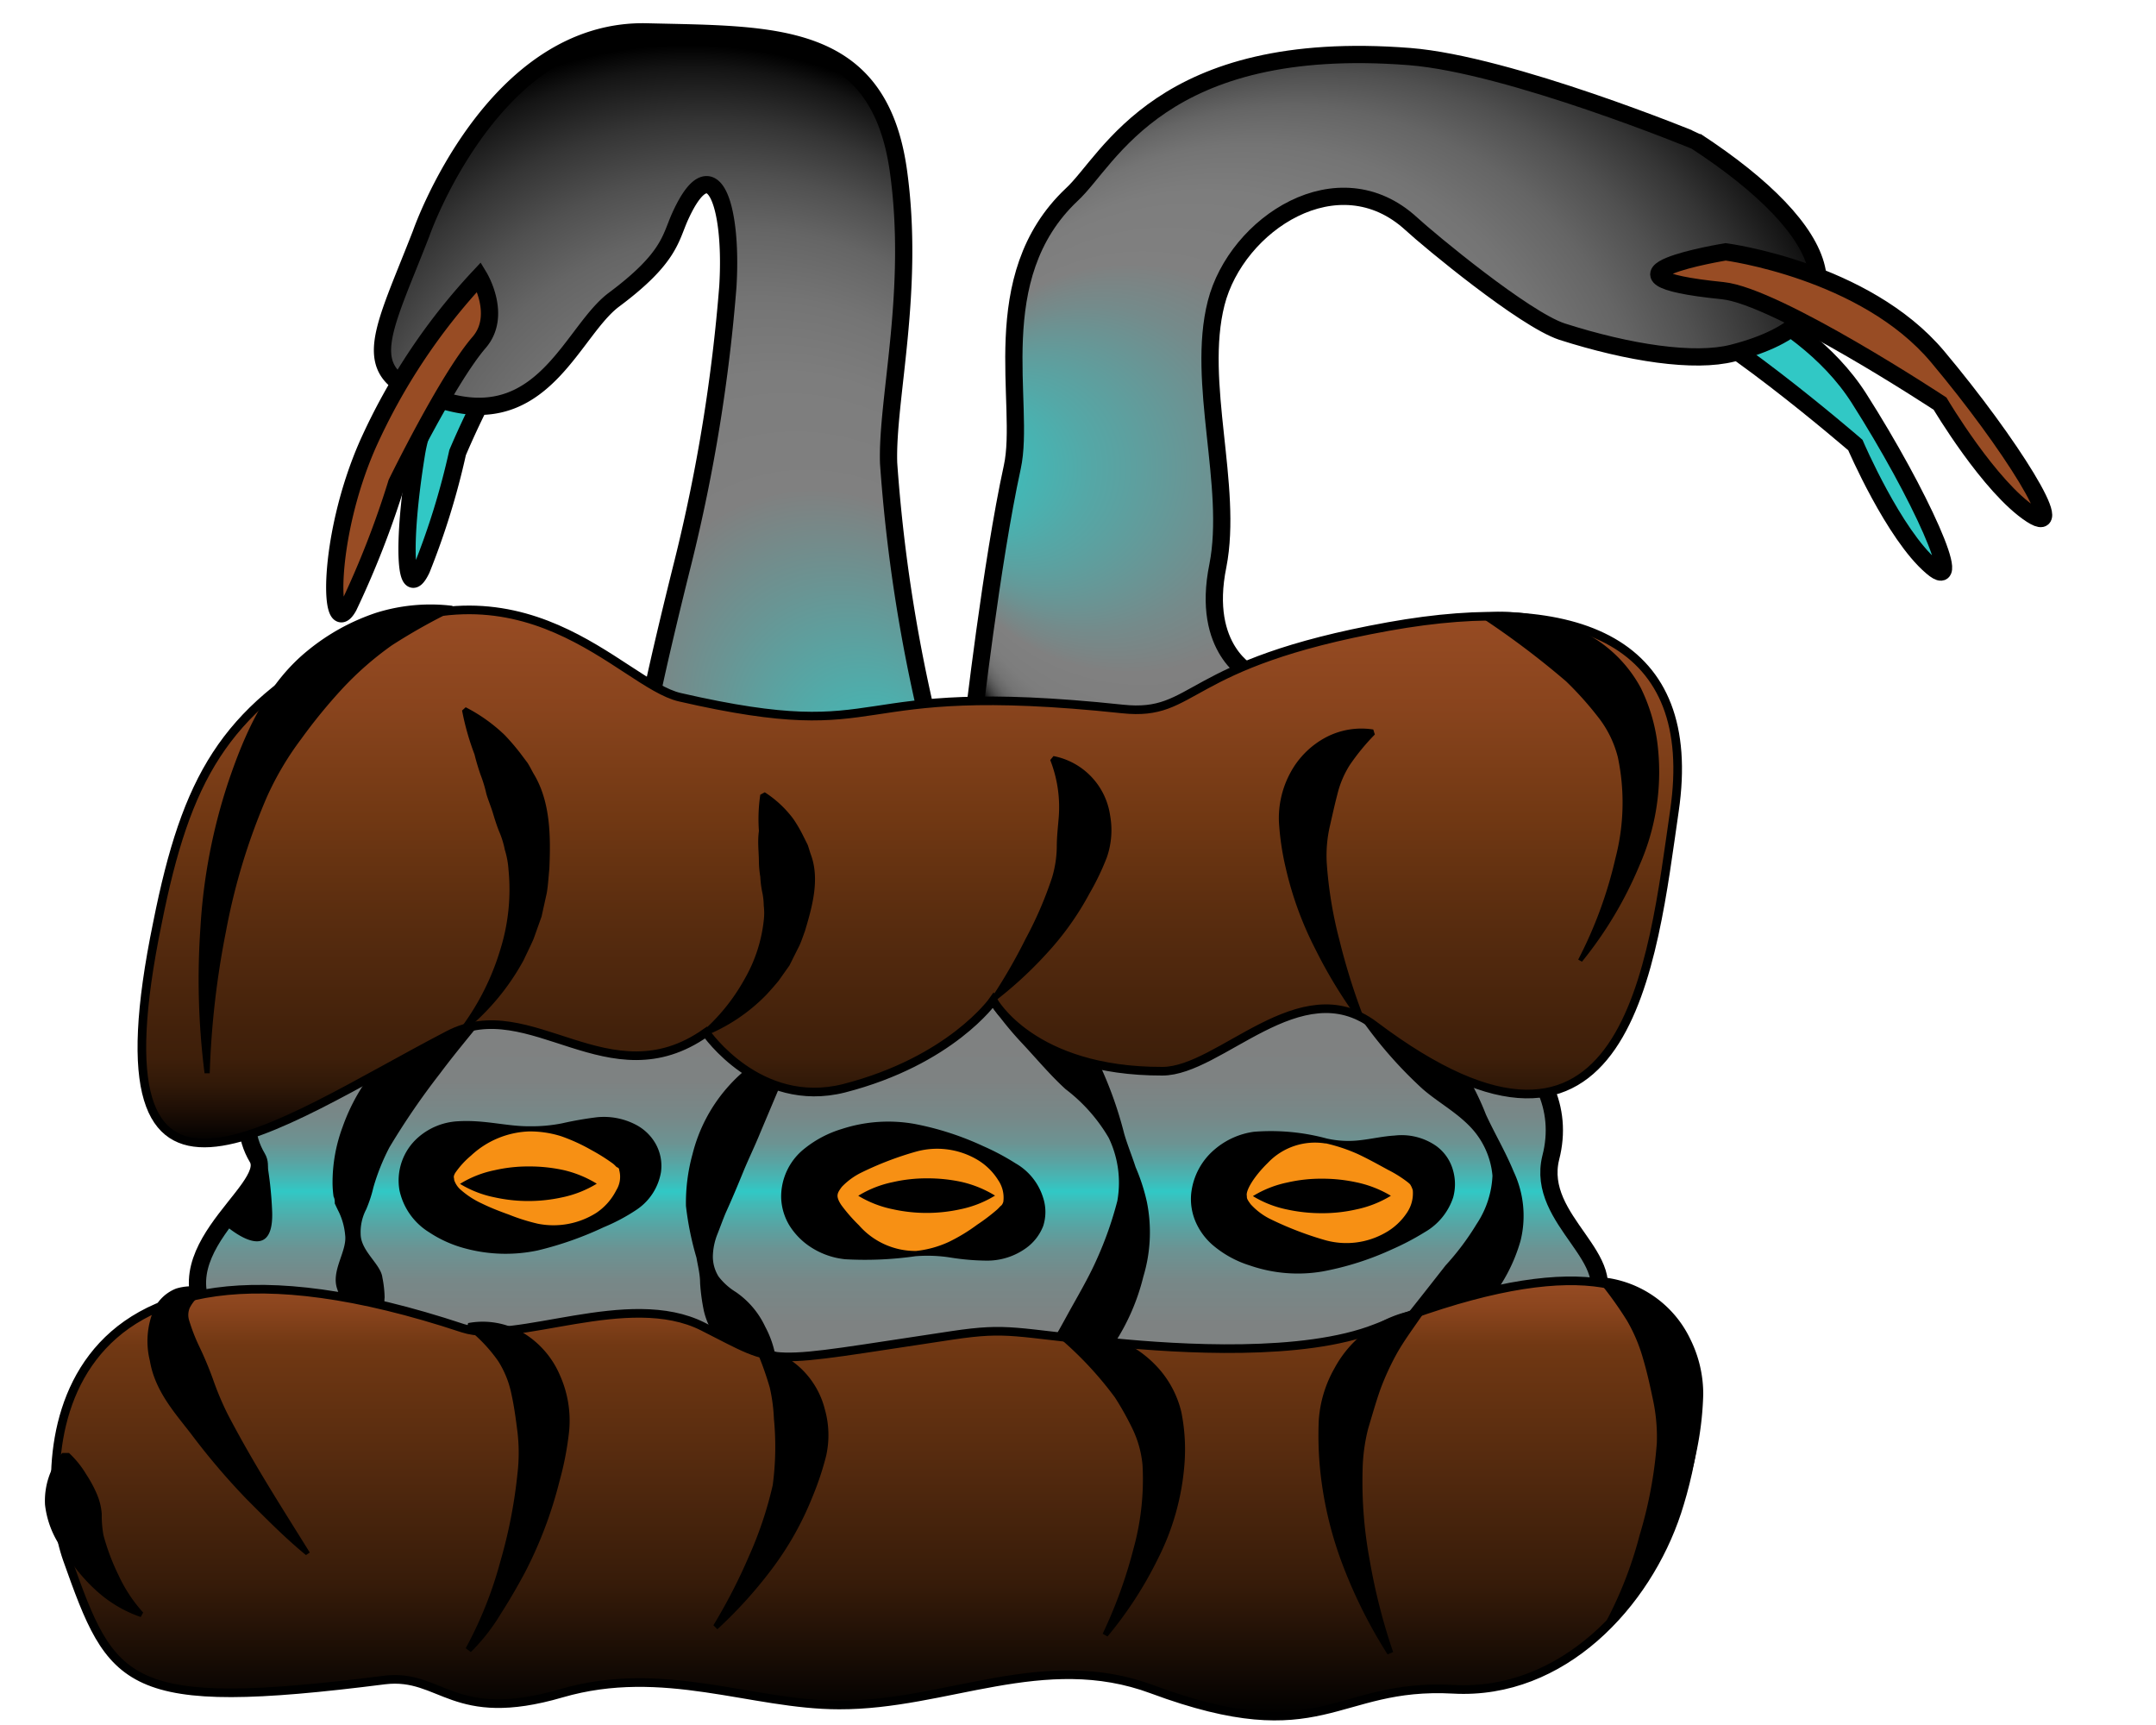 <svg xmlns="http://www.w3.org/2000/svg" xmlns:xlink="http://www.w3.org/1999/xlink" viewBox="0 0 125 100"><defs><style>.cls-1{fill:#31c8c5;}.cls-1,.cls-2,.cls-3,.cls-4,.cls-6,.cls-7,.cls-8{stroke:#000;stroke-miterlimit:10;}.cls-2{fill:url(#Безымянный_градиент_221);}.cls-3{fill:#984c24;}.cls-4{fill:url(#Безымянный_градиент_126);}.cls-5{fill:#f79014;}.cls-6{fill:url(#Безымянный_градиент_225);}.cls-7,.cls-8{stroke-width:0.5px;}.cls-7{fill:url(#Безымянный_градиент_10);}.cls-8{fill:url(#Безымянный_градиент_60);}</style><radialGradient id="Безымянный_градиент_221" cx="39.86" cy="27.43" fx="52.331" fy="46.964" r="24.82" gradientUnits="userSpaceOnUse"><stop offset="0" stop-color="#31c8c5"/><stop offset="0.29" stop-color="#699594"/><stop offset="0.42" stop-color="gray"/><stop offset="0.57" stop-color="#7d7d7d"/><stop offset="0.67" stop-color="#747474"/><stop offset="0.76" stop-color="#656565"/><stop offset="0.83" stop-color="#505050"/><stop offset="0.9" stop-color="#353535"/><stop offset="0.97" stop-color="#141414"/><stop offset="1"/></radialGradient><linearGradient id="Безымянный_градиент_126" x1="52.08" y1="82.67" x2="52.08" y2="57.01" gradientUnits="userSpaceOnUse"><stop offset="0" stop-color="gray"/><stop offset="0.23" stop-color="#7e8282"/><stop offset="0.33" stop-color="#788"/><stop offset="0.4" stop-color="#6b9393"/><stop offset="0.45" stop-color="#59a3a2"/><stop offset="0.5" stop-color="#43b8b5"/><stop offset="0.53" stop-color="#31c8c5"/><stop offset="0.56" stop-color="#45b6b4"/><stop offset="0.6" stop-color="#5ba2a1"/><stop offset="0.64" stop-color="#6c9392"/><stop offset="0.7" stop-color="#788"/><stop offset="0.78" stop-color="#7e8282"/><stop offset="1" stop-color="gray"/></linearGradient><radialGradient id="Безымянный_градиент_225" cx="81.27" cy="27.14" fx="53.731" r="27.62" gradientUnits="userSpaceOnUse"><stop offset="0.02" stop-color="#31c8c5"/><stop offset="0.17" stop-color="#54a8a7"/><stop offset="0.34" stop-color="#748b8b"/><stop offset="0.43" stop-color="gray"/><stop offset="0.58" stop-color="#7d7d7d"/><stop offset="0.68" stop-color="#747474"/><stop offset="0.76" stop-color="#656565"/><stop offset="0.83" stop-color="#505050"/><stop offset="0.9" stop-color="#353535"/><stop offset="0.97" stop-color="#141414"/><stop offset="1"/></radialGradient><linearGradient id="Безымянный_градиент_10" x1="52.75" y1="66.26" x2="52.75" y2="35.36" gradientUnits="userSpaceOnUse"><stop offset="0"/><stop offset="0.06" stop-color="#1d0e05"/><stop offset="0.11" stop-color="#311908"/><stop offset="0.16" stop-color="#3e1f0a"/><stop offset="0.21" stop-color="#42210b"/><stop offset="0.43" stop-color="#5a2d0f"/><stop offset="0.61" stop-color="#713813"/><stop offset="0.82" stop-color="#89441d"/><stop offset="1" stop-color="#984c24"/></linearGradient><linearGradient id="Безымянный_градиент_60" x1="50.76" y1="99.48" x2="50.76" y2="74.22" gradientUnits="userSpaceOnUse"><stop offset="0"/><stop offset="0.12" stop-color="#160b04"/><stop offset="0.3" stop-color="#361b09"/><stop offset="0.41" stop-color="#42210b"/><stop offset="0.5" stop-color="#4c260d"/><stop offset="0.85" stop-color="#713813"/><stop offset="0.93" stop-color="#89441d"/><stop offset="1" stop-color="#984c24"/></linearGradient></defs><title>атака 2</title><g id="Слой_4" data-name="Слой 4"><path class="cls-1" d="M30.14,17s-5.15,4.07-6,9.33S23.48,35,24.44,33a43.2,43.2,0,0,0,2.09-6.76s2.6-6.25,4.66-7.77C36.68,14.41,30.14,17,30.14,17Z"/><path class="cls-2" d="M26.25,23.37c5.38,1.26,7-4.25,9.35-6,3.26-2.43,3.26-3.57,3.84-4.84,1.85-4.07,3.05-.72,2.76,4.08a98.31,98.31,0,0,1-2.59,15.93c-1.41,5.63-1.9,8.12-1.9,8.12,0,5.5,16.11,3.94,16.11,1.19a92.39,92.39,0,0,1-2.3-15c-.12-3.72,1.55-10,.56-17-1.16-8.11-7.24-7.82-14.5-8-9-.28-13.16,11.67-13.16,11.68C21.87,20.08,20.38,22,26.25,23.37Z"/><path class="cls-3" d="M27.78,16.05a35.55,35.55,0,0,0-6.46,9.72c-2.4,5.46-2.26,11.47-1.11,9.39A53.16,53.16,0,0,0,23,28s2.93-6,4.77-8.14C29.14,18.29,27.78,16.05,27.78,16.05Z"/></g><g id="Слой_9" data-name="Слой 9"><path class="cls-4" d="M77.41,82.67H28c-5.62,0-11.14-1.52-15-5.19-4.76-4.55,3.06-8.43,1.92-10.36C12,62.19,20.86,57,28,57H77.41c7.12,0,14,4.32,12.5,10.11C89,70.8,94.23,73,92.3,75.79,89.17,80.29,83.19,82.67,77.41,82.67Z"/><path d="M22.48,76.76a1.27,1.27,0,0,1-1.12.07,2.77,2.77,0,0,1-.87-.56,3.71,3.71,0,0,1-.93-1.52c-.4-1.08.58-2.21.45-3.16a3.87,3.87,0,0,0-.43-1.46l-.17-.36c0-.13,0-.27-.07-.4a5.76,5.76,0,0,1-.06-.82,9.21,9.21,0,0,1,.58-3.21,11.31,11.31,0,0,1,3.63-5.1,13.07,13.07,0,0,1,5.42-2.73l.15.26c-1.23,1.59-2.46,3-3.54,4.45a42.58,42.58,0,0,0-2.94,4.29,12.35,12.35,0,0,0-.93,2.32,7.59,7.59,0,0,1-.42,1.28,2.83,2.83,0,0,0-.32,1.42c0,1,1.17,1.75,1.26,2.53a6.54,6.54,0,0,1,.13,1.15,2.77,2.77,0,0,0,.16,1.25Z"/><path d="M78.27,57.52A10.2,10.2,0,0,1,81.65,59a11.85,11.85,0,0,1,2.75,2.34,15.34,15.34,0,0,1,1.75,3.27c.51,1.11,1.12,2.12,1.61,3.31a6,6,0,0,1,.4,4,9.66,9.66,0,0,1-1.84,3.51,11.47,11.47,0,0,1-6.42,3.62l-.17-.24a26.21,26.21,0,0,1,2.08-2.91c.71-.89,1.38-1.75,2-2.54a15.18,15.18,0,0,0,1.8-2.4,5.49,5.49,0,0,0,.92-2.8,4.69,4.69,0,0,0-1.39-2.94c-.81-.81-1.85-1.38-2.68-2.11a24.76,24.76,0,0,1-4.4-5.35Z"/><path d="M44.74,80.08a8.73,8.73,0,0,1-2.4-1.64A4.5,4.5,0,0,1,40.81,76a11.45,11.45,0,0,1-.22-1.62c0-.51-.13-1-.21-1.47a17.67,17.67,0,0,1-.61-3,10.6,10.6,0,0,1,.38-3A9.27,9.27,0,0,1,46,60.43l.19.23-2.11,5c-.32.79-.69,1.54-1,2.3s-.64,1.55-1,2.34c-.17.4-.31.8-.48,1.23a3.66,3.66,0,0,0-.27,1.32A2.19,2.19,0,0,0,41.66,74a3.7,3.7,0,0,0,1,.9,5,5,0,0,1,1.7,2,5.8,5.8,0,0,1,.69,3Z"/><path d="M57.1,57a19.72,19.72,0,0,1,3.66,1.73,9,9,0,0,1,3,3,22.71,22.71,0,0,1,1.42,4c.19.65.45,1.28.66,1.93a11.18,11.18,0,0,1,.65,2A8.88,8.88,0,0,1,66.29,74a12.54,12.54,0,0,1-4.58,7,8.82,8.82,0,0,1-1.88,1.12,4.45,4.45,0,0,1-1.11.32,1.47,1.47,0,0,1-1.21-.26l.14-.27c.53-.07.9-.59,1.29-1s.73-1,1.06-1.5c.67-1,1.29-2.1,1.87-3.16S63.1,74.11,63.59,73a20.84,20.84,0,0,0,1.19-3.38,6,6,0,0,0-.5-3.66,9.67,9.67,0,0,0-2.5-2.82c-.9-.82-1.66-1.74-2.53-2.67A19.31,19.31,0,0,1,58,59a6.56,6.56,0,0,1-1.1-1.83Z"/><path class="cls-5" d="M30.67,65.44c2.6,0,6.42.18,6.46,2.35s-3.52,4-6.12,3.93-6.25-1.16-6.29-3.34S28.07,65.4,30.67,65.44Z"/><path d="M30.67,65.29a9,9,0,0,0,1.92-.17,20.62,20.62,0,0,1,2-.35,4,4,0,0,1,2.31.45,2.8,2.8,0,0,1,1.12,1.1,2.62,2.62,0,0,1,.3,1.64,3.28,3.28,0,0,1-1.43,2.18,10.84,10.84,0,0,1-1.88,1,19.77,19.77,0,0,1-3.84,1.35A9,9,0,0,1,27,72.38a7,7,0,0,1-2.13-.95A3.79,3.79,0,0,1,23.16,69a3.32,3.32,0,0,1,1.08-3.06A3.8,3.8,0,0,1,26.57,65C28.1,64.91,29.4,65.3,30.67,65.29Zm0,.3A5.2,5.2,0,0,0,27.3,67a5,5,0,0,0-.91,1c-.14.25-.05.27-.06.4a1.27,1.27,0,0,0,.39.58,5,5,0,0,0,1.22.79c.49.24,1,.44,1.56.64a11.28,11.28,0,0,0,1.68.53,4.64,4.64,0,0,0,3.41-.64A3.44,3.44,0,0,0,35.73,69a1.47,1.47,0,0,0,.17-1.17c0-.13-.1-.15-.14-.17s-.09-.1-.23-.21a11.16,11.16,0,0,0-1.26-.79,10.49,10.49,0,0,0-1.73-.79A6,6,0,0,0,30.67,65.59Z"/><path class="cls-5" d="M53.13,72.67c2.13-.24,6.16-.58,6.21-2.75s-3.52-4-6.12-3.93-6.26,1.16-6.3,3.33S50.66,73,53.13,72.67Z"/><path d="M53.11,72.52A6.08,6.08,0,0,0,55,72a10.19,10.19,0,0,0,1.65-1,11.26,11.26,0,0,0,1.16-.88c.12-.11.17-.18.21-.21s.1-.08.15-.24a1.8,1.8,0,0,0-.3-1.26,3.57,3.57,0,0,0-1.26-1.21,4.58,4.58,0,0,0-3.46-.45,18.75,18.75,0,0,0-3.22,1.23,4,4,0,0,0-1.12.82c-.23.3-.24.4-.25.48s0,.27.24.61a9.59,9.59,0,0,0,1,1.14A4.35,4.35,0,0,0,53.11,72.52Zm0,.3A20.65,20.65,0,0,1,49,73a4.49,4.49,0,0,1-2.22-.86,4.07,4.07,0,0,1-1-1.08,3.32,3.32,0,0,1-.49-1.63,3.55,3.55,0,0,1,1.36-2.85,6.39,6.39,0,0,1,2.15-1.13,8.69,8.69,0,0,1,4.25-.29A17,17,0,0,1,57,66.44a13.93,13.93,0,0,1,1.88,1,3.47,3.47,0,0,1,1.6,2,2.65,2.65,0,0,1,0,1.64,2.84,2.84,0,0,1-1,1.28,3.85,3.85,0,0,1-2.29.72,13.9,13.9,0,0,1-2.09-.18A8.5,8.5,0,0,0,53.14,72.82Z"/><path class="cls-5" d="M76.89,66.14c3.44.77,6.17.49,6.21,2.67s-3.52,4-6.12,3.93-6.26-1.17-6.3-3.34S73.9,65.46,76.89,66.14Z"/><path d="M76.92,66a5.65,5.65,0,0,0,1.93.1c.65-.07,1.32-.23,2-.27a3.51,3.51,0,0,1,2.4.59,2.58,2.58,0,0,1,1,1.45,2.9,2.9,0,0,1,0,1.55,3.63,3.63,0,0,1-1.63,2,15.3,15.3,0,0,1-1.9,1,17.09,17.09,0,0,1-4,1.28,8.52,8.52,0,0,1-4.26-.34,6.12,6.12,0,0,1-2.17-1.2,3.77,3.77,0,0,1-.93-1.24,3.34,3.34,0,0,1-.3-1.7,3.89,3.89,0,0,1,1.39-2.61,4.42,4.42,0,0,1,2.25-1A12.42,12.42,0,0,1,76.92,66Zm-.06.29a3.76,3.76,0,0,0-3.35,1.12c-.82.8-1.3,1.62-1.22,1.92,0,.14,0,.18.22.48a3.85,3.85,0,0,0,1.08.83,19.4,19.4,0,0,0,3.23,1.25,4.56,4.56,0,0,0,3.47-.41,3.61,3.61,0,0,0,1.29-1.19A2,2,0,0,0,81.91,69a1.28,1.28,0,0,0-.16-.35s0,0-.1-.09a7,7,0,0,0-1.17-.74c-.55-.3-1.16-.64-1.76-.92A9.87,9.87,0,0,0,76.86,66.28Z"/><path d="M80.64,69.32a6.31,6.31,0,0,1-2,.79,8.81,8.81,0,0,1-2,.22,9.4,9.4,0,0,1-2-.21,6.18,6.18,0,0,1-2-.78,6.21,6.21,0,0,1,2-.79,8.73,8.73,0,0,1,2-.22,9.33,9.33,0,0,1,2,.21A6.47,6.47,0,0,1,80.64,69.32Z"/><path d="M57.69,69.31a6.21,6.21,0,0,1-2,.79,9.09,9.09,0,0,1-3.93,0,6.27,6.27,0,0,1-2-.78,6.21,6.21,0,0,1,2-.79,8.73,8.73,0,0,1,2-.22,9.26,9.26,0,0,1,2,.21A6.47,6.47,0,0,1,57.69,69.31Z"/><path d="M34.6,68.62a6.31,6.31,0,0,1-2,.79,9.09,9.09,0,0,1-3.93,0,6.18,6.18,0,0,1-2-.78,6.12,6.12,0,0,1,2-.79,8.73,8.73,0,0,1,2-.22,9.33,9.33,0,0,1,2,.21A6.47,6.47,0,0,1,34.6,68.62Z"/><path d="M15.43,67.12a21.7,21.7,0,0,1,.35,3.15c.1,3.4-2.88.62-2.88.62Z"/><path class="cls-1" d="M96.39,15.46s7.86,2.09,11.39,7.63S114,34.59,112,32.86c-2.2-1.87-4.43-7.06-4.43-7.06S99,18.39,95.92,17.67C87.67,15.74,96.39,15.46,96.39,15.46Z"/><path class="cls-6" d="M100.46,20.47c-2.22.57-6,0-9.91-1.25-2.19-.73-7.69-5.29-8.72-6.24-4.24-3.9-10.15,0-11.32,4.59s1,10.61.1,15.22c-1,4.89,1.93,6.29,1.93,6.29,0,5.5-16.14,5.76-16.14,3,0,0,1.08-9.46,2.29-15,.8-3.65-1.64-11,3.45-15.8,2.18-2,5.14-9.13,19.59-8,5.8.46,16.58,4.89,16.59,4.9C106.34,13.42,108.25,18.48,100.46,20.47Z"/><path class="cls-3" d="M100.05,14.6s8.07,1.05,12.29,6.08,7.68,10.59,5.44,9.15c-2.42-1.57-5.3-6.43-5.3-6.43s-9.45-6.23-12.6-6.55C91.44,16,100.05,14.6,100.05,14.6Z"/><path class="cls-7" d="M80.5,36.32c-12,2.16-11.09,5.24-15.42,4.78-16.68-1.77-13,2.22-25.66-.68-3.43-.78-9.09-8.8-19.61-2.93-6.81,3.8-9,7.58-10.68,16C5,73.52,15.77,65.32,26,60c4.77-2.49,9.31,3.82,14.93-.14,0,0,3.07,4.47,8,3.23C55.13,61.5,57.58,58,57.58,58s2.23,4.12,9.81,4.1c3.35,0,8-5.88,12.28-2.66C94.45,70.58,95.81,55.72,97.08,47,98.52,37.16,91.56,34.33,80.5,36.32Z"/><path d="M26.78,59.51A14.6,14.6,0,0,0,29,55.07a11.69,11.69,0,0,0,.48-4.67,4.89,4.89,0,0,0-.21-1.13,5.29,5.29,0,0,0-.34-1.09c-.14-.35-.25-.71-.36-1.07s-.26-.71-.37-1.08a7.58,7.58,0,0,0-.34-1.12c-.13-.38-.25-.77-.35-1.18a15,15,0,0,1-.72-2.54L27,41a9.57,9.57,0,0,1,2.26,1.61,13.34,13.34,0,0,1,.91,1.06l.42.56c.12.19.23.41.34.61,1,1.63,1,3.69.92,5.53-.05.47-.07.94-.15,1.4l-.3,1.36-.46,1.29c-.18.42-.39.83-.58,1.24A13.73,13.73,0,0,1,27,59.72Z"/><path d="M91.5,55.63a24.64,24.64,0,0,0,2.16-5.88,12.77,12.77,0,0,0,.14-5.85,6.24,6.24,0,0,0-1.2-2.4,19.25,19.25,0,0,0-1.8-2,49.1,49.1,0,0,0-4.88-3.68l.07-.29a10.15,10.15,0,0,1,6.66,1.61,7.71,7.71,0,0,1,2.48,2.74,10.18,10.18,0,0,1,1,3.54,13.4,13.4,0,0,1-1.07,6.73,22.7,22.7,0,0,1-3.34,5.6Z"/><path d="M78.81,59.19A27.86,27.86,0,0,1,76.25,55a20,20,0,0,1-1.71-4.7,15.68,15.68,0,0,1-.39-2.64,5.52,5.52,0,0,1,.64-2.82,5,5,0,0,1,2.11-2.11,4.42,4.42,0,0,1,2.72-.44l.09.29a12.78,12.78,0,0,0-1.46,1.78,5.65,5.65,0,0,0-.71,1.68c-.15.57-.28,1.16-.43,1.82A7.65,7.65,0,0,0,76.92,50a24.09,24.09,0,0,0,.74,4.51A37.43,37.43,0,0,0,79.07,59Z"/><path d="M11.86,62.22a43.22,43.22,0,0,1-.24-8.44,32.88,32.88,0,0,1,1.61-8.43c.92-2.72,2.16-5.64,4.59-7.62a12.46,12.46,0,0,1,4-2.21,10.53,10.53,0,0,1,4.41-.4l.05.29a34,34,0,0,0-3.56,2,18.57,18.57,0,0,0-2.86,2.5,31.25,31.25,0,0,0-2.39,2.92,17.54,17.54,0,0,0-2,3.38A36.46,36.46,0,0,0,13.1,54a50.1,50.1,0,0,0-.94,8.22Z"/><path d="M57.47,57.87a32,32,0,0,0,2-3.46A22,22,0,0,0,61,50.86a6.5,6.5,0,0,0,.27-1.77c0-.56.06-1.07.1-1.56a7.5,7.5,0,0,0-.48-3.47l.19-.23a4.1,4.1,0,0,1,3.28,3.43,4.8,4.8,0,0,1-.19,2.45,14.75,14.75,0,0,1-1,2.08,16.85,16.85,0,0,1-2.48,3.48,23.23,23.23,0,0,1-3.06,2.81Z"/><path d="M40.81,59.72a11.36,11.36,0,0,0,2.38-3,8.67,8.67,0,0,0,1.09-3.36,3.54,3.54,0,0,0,0-.86,4,4,0,0,0-.1-.84,5.87,5.87,0,0,1-.1-.83A6,6,0,0,1,44,50c0-.59-.09-1.17,0-1.83a9.55,9.55,0,0,1,.08-2.1l.26-.14A6.32,6.32,0,0,1,46,47.48a8.31,8.31,0,0,1,.58,1l.25.5c.06.17.11.35.17.53.55,1.44.09,3.06-.33,4.46-.13.35-.24.71-.4,1l-.5,1-.63.89c-.23.28-.47.55-.71.81A10.35,10.35,0,0,1,41,60Z"/><path class="cls-8" d="M84.26,97.93c-6.9-.38-7.55,3.68-17.46,0-6.29-2.34-11.92.93-18.15.91-5.08,0-10.19-2.4-16.1-.68C26.25,100,25.6,97,22.31,97.39c-15.12,1.92-15.81.31-18.41-7C2.1,85.28,2,68.76,26.84,77c3.07,1,9.59-2.28,13.91-.1,4.63,2.34,3.25,2.18,14.47.51,3.3-.49,3.52-.15,9.35.42,3.78.37,11,.83,15.2-.83,21.76-8.66,19.15,5.45,17.46,10.64C95.47,93,90.6,98.28,84.26,97.93Z"/><path d="M27,95.55a22.86,22.86,0,0,0,2-5A28.71,28.71,0,0,0,30,85.44,10.31,10.31,0,0,0,30,83c-.1-.79-.2-1.52-.35-2.19a5.61,5.61,0,0,0-.77-1.91A8.79,8.79,0,0,0,27.07,77l.07-.3a4.58,4.58,0,0,1,3.08.5,5.3,5.3,0,0,1,2.25,2.54A6.43,6.43,0,0,1,33,82.93a17.88,17.88,0,0,1-.56,2.93,24.29,24.29,0,0,1-2,5.29c-.44.82-.9,1.62-1.41,2.41a11.22,11.22,0,0,1-1.73,2.21Z"/><path d="M93,94.22A23,23,0,0,0,95.06,89a24.75,24.75,0,0,0,1-5.36,10.34,10.34,0,0,0-.24-2.57c-.17-.81-.34-1.57-.56-2.31a9.48,9.48,0,0,0-.93-2.2,21.76,21.76,0,0,0-1.62-2.26l.14-.26A6.35,6.35,0,0,1,98,77.63a7.15,7.15,0,0,1,.75,3.2A18.51,18.51,0,0,1,98.39,84a21.71,21.71,0,0,1-1.93,5.62A26.44,26.44,0,0,1,95,92.11a13.18,13.18,0,0,1-1.78,2.31Z"/><path d="M80.45,95.91a28.44,28.44,0,0,1-2.53-5,21.68,21.68,0,0,1-1.37-5.59,20.21,20.21,0,0,1-.09-3,7.06,7.06,0,0,1,.91-3,6.6,6.6,0,0,1,5-3.42l.14.27c-.57.83-1.09,1.53-1.5,2.25a15.18,15.18,0,0,0-1,2.18c-.25.72-.46,1.46-.69,2.23A10.47,10.47,0,0,0,79,85.23a24.88,24.88,0,0,0,.42,5.26,34.38,34.38,0,0,0,1.35,5.28Z"/><path d="M8.16,93.74a7.37,7.37,0,0,1-2.5-1.46A10,10,0,0,1,3.76,90a5.44,5.44,0,0,1-1.15-2.77,4.32,4.32,0,0,1,1-3H4a5.63,5.63,0,0,1,1,1.24,7.25,7.25,0,0,1,.62,1.15,3.58,3.58,0,0,1,.28,1.16A6.24,6.24,0,0,0,6,89a12.7,12.7,0,0,0,.87,2.31A8.5,8.5,0,0,0,8.3,93.48Z"/><path d="M17.74,90.15c-1.22-1-2.33-2.13-3.45-3.25a40.3,40.3,0,0,1-3.11-3.64C10.23,82,9,80.72,8.69,78.89a4.72,4.72,0,0,1,.24-3,2.39,2.39,0,0,1,1.28-1.19,3,3,0,0,1,.76-.13,5,5,0,0,1,.69.12l.05.3-.44.42a2.22,2.22,0,0,0-.27.41,1.06,1.06,0,0,0-.05.67,10.46,10.46,0,0,0,.6,1.56,20.36,20.36,0,0,1,.8,1.91A17.3,17.3,0,0,0,13.21,82c.7,1.34,1.47,2.68,2.27,4s1.64,2.65,2.48,4Z"/><path d="M63.93,94.71a27.18,27.18,0,0,0,1.78-4.9,15.11,15.11,0,0,0,.53-4.89,6.12,6.12,0,0,0-.6-2.13,17.21,17.21,0,0,0-1-1.78,20.63,20.63,0,0,0-3.35-3.56l.09-.28a6.37,6.37,0,0,1,2.9.29,6.48,6.48,0,0,1,2.64,1.6,5.85,5.85,0,0,1,1.57,2.79,11,11,0,0,1,.18,3.06,14.52,14.52,0,0,1-1.52,5.42,22.65,22.65,0,0,1-2.94,4.54Z"/><path d="M41.36,94.22a32.19,32.19,0,0,0,2.06-4A22.17,22.17,0,0,0,44.8,86.1a16.74,16.74,0,0,0,.07-3.85,10,10,0,0,0-.24-1.81,19,19,0,0,0-.75-2.11l.19-.24a4.91,4.91,0,0,1,3.75,3.6,5.5,5.5,0,0,1,.08,2.7,17.17,17.17,0,0,1-.81,2.42A18,18,0,0,1,44.72,91a25.72,25.72,0,0,1-3.13,3.45Z"/></g></svg>